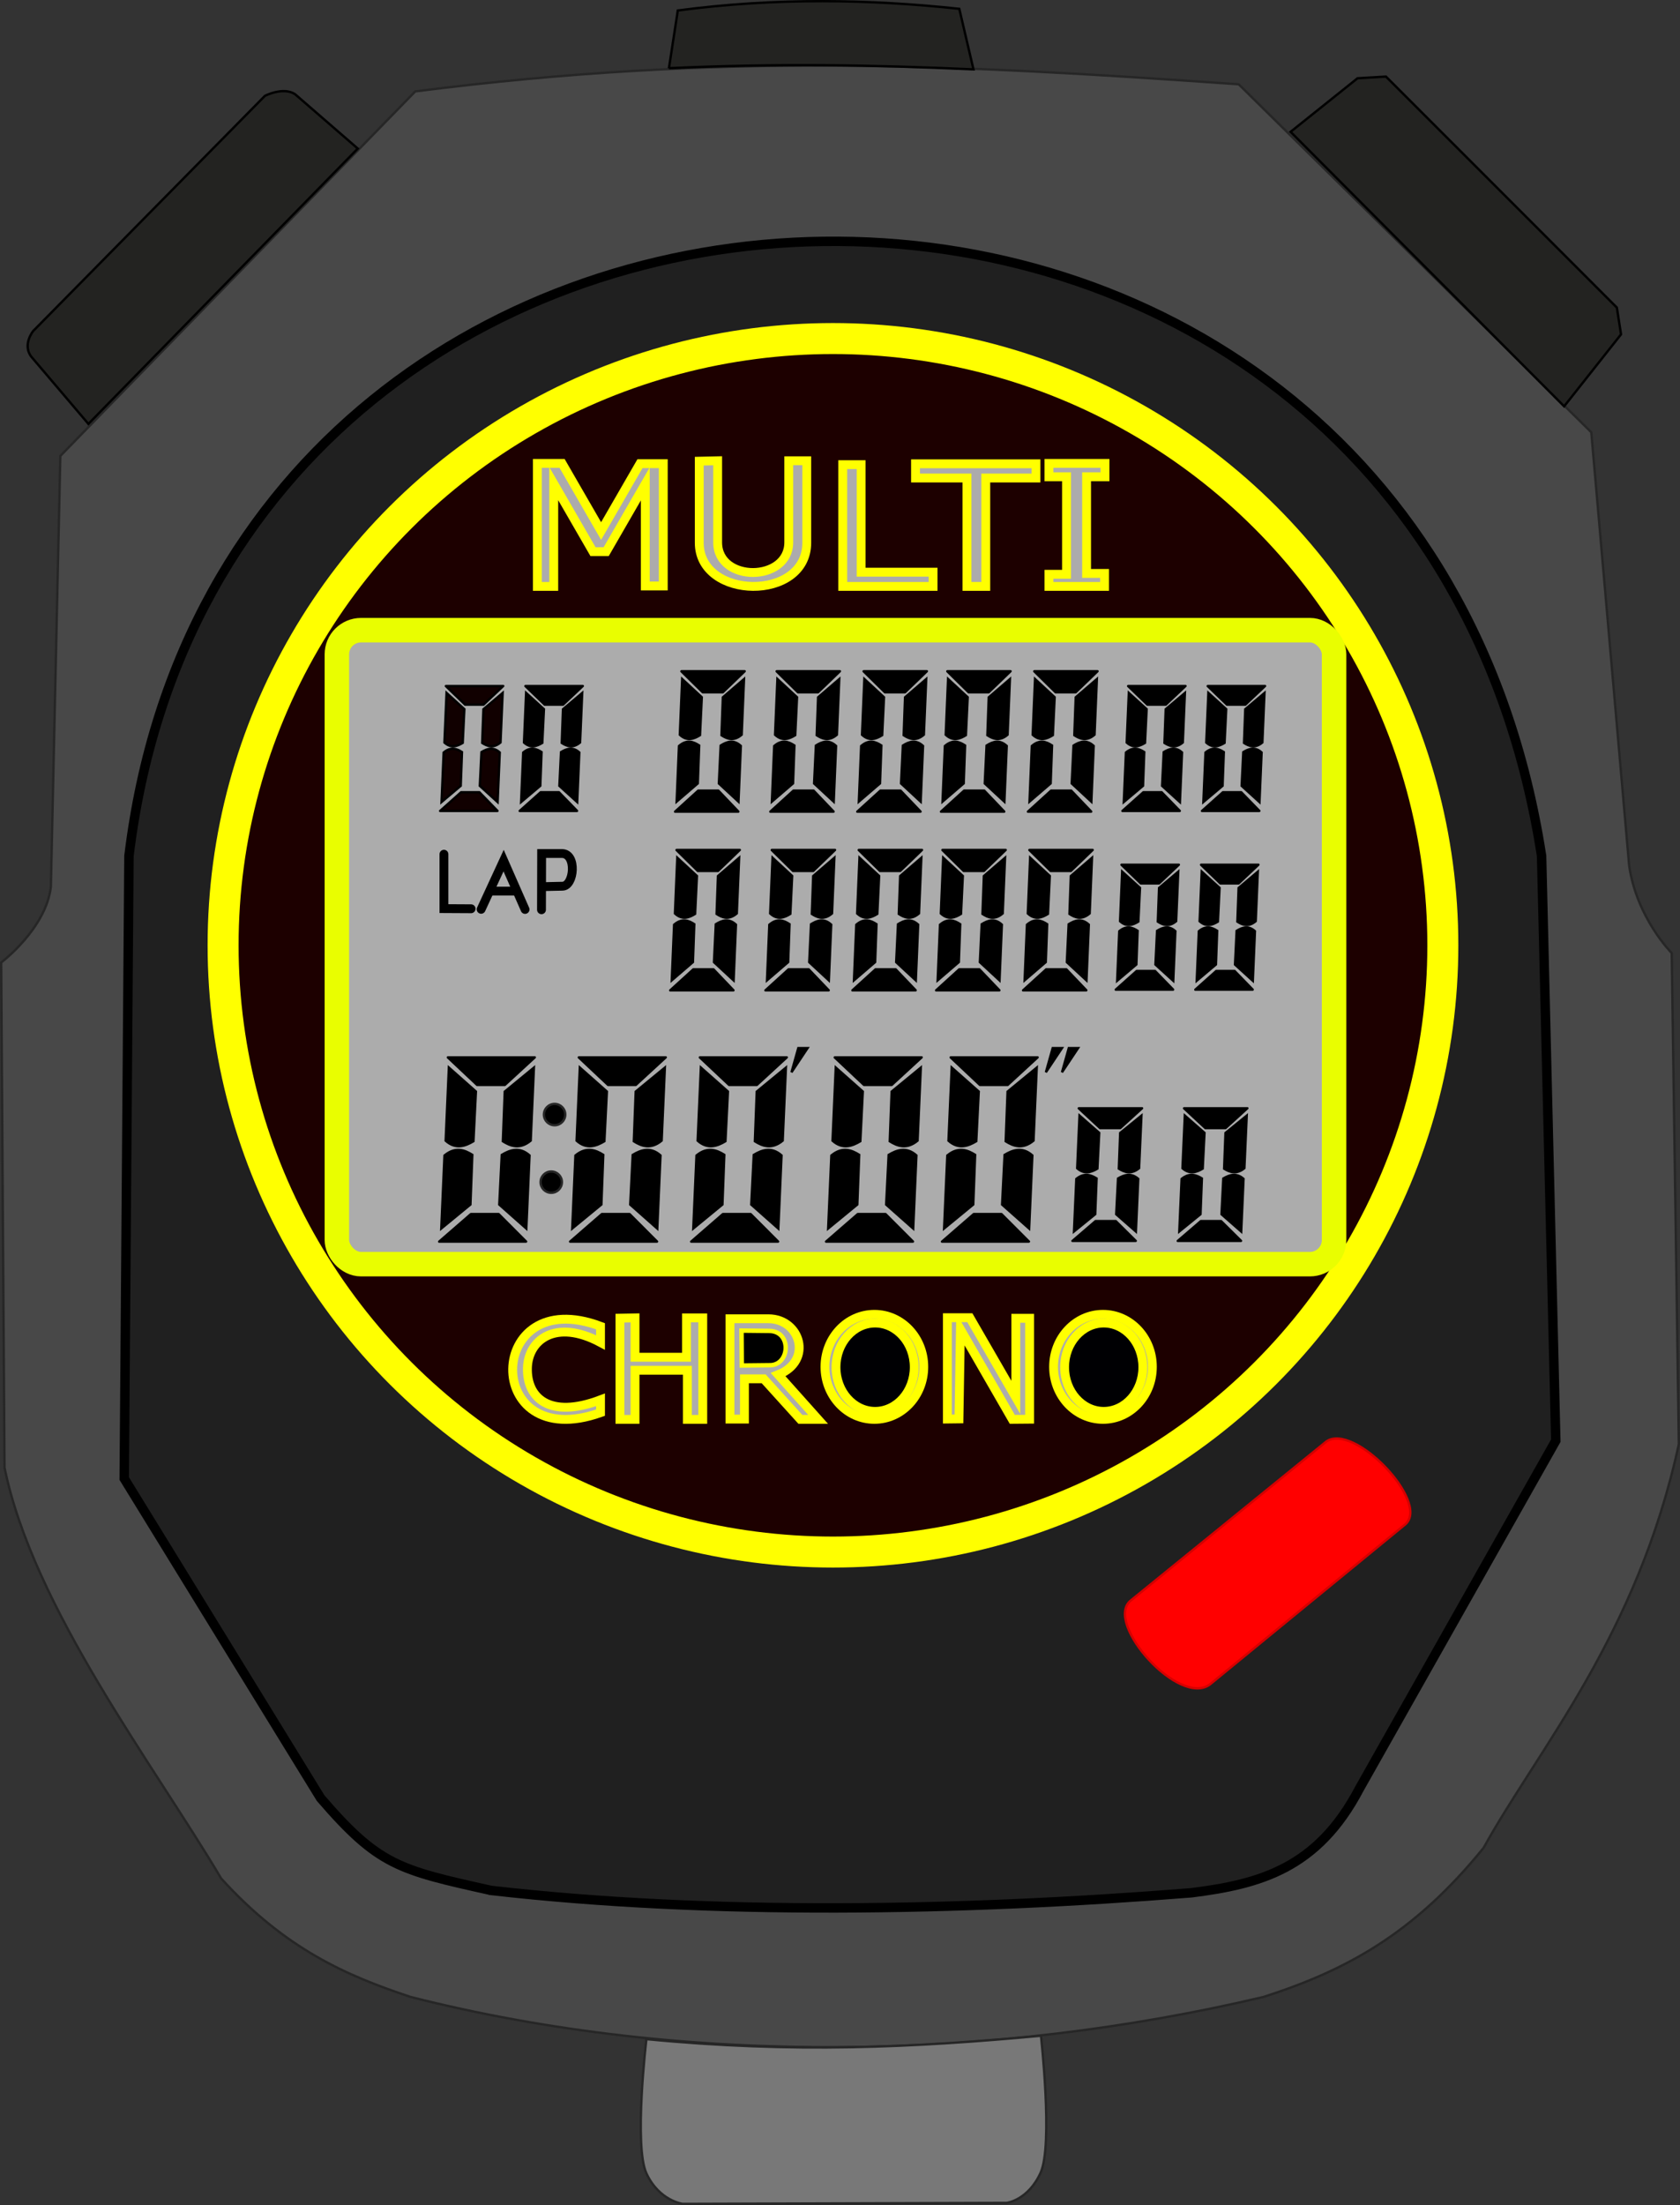 <?xml version="1.0" encoding="UTF-8" standalone="no"?>
<!-- Created with Inkscape (http://www.inkscape.org/) -->

<svg
   width="189.759mm"
   height="248.969mm"
   viewBox="0 0 189.759 248.969"
   version="1.1"
   id="svg937"
   inkscape:version="1.1.1 (3bf5ae0d25, 2021-09-20)"
   sodipodi:docname="multichrono-1.svg"
   xmlns:inkscape="http://www.inkscape.org/namespaces/inkscape"
   xmlns:sodipodi="http://sodipodi.sourceforge.net/DTD/sodipodi-0.dtd"
   xmlns="http://www.w3.org/2000/svg"
   xmlns:svg="http://www.w3.org/2000/svg"
   xmlns:rdf="http://www.w3.org/1999/02/22-rdf-syntax-ns#"
   xmlns:cc="http://creativecommons.org/ns#"
   xmlns:dc="http://purl.org/dc/elements/1.1/">
  <rect x="0" y="0" width="189.759" height="248.969" fill="#333333" stroke="none"/>
  <defs
     id="defs931" />
  <sodipodi:namedview
     id="base"
     pagecolor="#ffffff"
     bordercolor="#666666"
     borderopacity="1.0"
     inkscape:pageopacity="0.0"
     inkscape:pageshadow="2"
     inkscape:zoom="0.80240837"
     inkscape:cx="31.779329"
     inkscape:cy="459.24247"
     inkscape:document-units="mm"
     inkscape:current-layer="layer1"
     showgrid="false"
     objecttolerance="1"
     guidetolerance="1"
     gridtolerance="1"
     inkscape:window-width="1920"
     inkscape:window-height="1017"
     inkscape:window-x="1912"
     inkscape:window-y="-8"
     inkscape:window-maximized="1"
     inkscape:pagecheckerboard="0"
     lock-margins="true"
     fit-margin-top="0"
     fit-margin-left="0"
     fit-margin-right="0"
     fit-margin-bottom="0"
     viewbox-width="200"
     viewbox-height="250"
     viewbox-x="3.4" />
  <g
     inkscape:label="Laag 1"
     inkscape:groupmode="layer"
     id="layer1"
     transform="translate(-14.3,-22.351)">
    <g
       id="g19152">
      <path
         style="fill:#484848;fill-opacity:1;stroke:#262626;stroke-width:0.265px;stroke-linecap:butt;stroke-linejoin:miter;stroke-opacity:1"
         d="m 61.205,32.67 c 34.611,-4.41 60.537,-3.074 93.01,-0.802 l 39.823,39.289 4.276,48.91 c 0.848,5.942 4.811,9.889 4.811,9.889 l 0.802,55.458 c -4.704,21.615 -15.834,34.348 -22.05,45.569 -7.907,9.77 -15.626,13.871 -24.856,16.838 -30.5,7.219 -65.233,7.905 -96.351,0 C 53.543,245.447 46.605,242.504 39.289,234.459 31.696,221.64 18.056,203.907 14.811,188.065 l -0.378,-57.039 c 0,0 5.065,-3.812 5.613,-8.553 l 1.069,-48.643 z"
         id="path1508"
         inkscape:connector-curvature="0"
         sodipodi:nodetypes="ccccccccccccccc" />
      <path
         style="fill:#232321;fill-opacity:1;stroke:#000000;stroke-width:0.265px;stroke-linecap:butt;stroke-linejoin:miter;stroke-opacity:1"
         d="m 24.285,70.214 -6.426,-7.56 c -1.084,-1.362 0.189,-2.929 0.189,-2.929 L 44.223,33.173 c 0,0 2.067,-1.061 3.402,-0.189 l 7.087,6.142 z"
         id="path1510"
         inkscape:connector-curvature="0"
         sodipodi:nodetypes="ccccccc" />
      <path
         style="fill:#232321;fill-opacity:1;stroke:#000000;stroke-width:0.265px;stroke-linecap:butt;stroke-linejoin:miter;stroke-opacity:1"
         d="m 160.073,37.236 7.56,-6.048 3.213,-0.189 26.08,26.08 0.472,3.024 -6.426,8.126 z"
         id="path1512"
         inkscape:connector-curvature="0" />
      <path
         style="fill:#202020;fill-opacity:1;stroke:#000000;stroke-width:1.065;stroke-linecap:butt;stroke-linejoin:miter;stroke-miterlimit:4;stroke-dasharray:none;stroke-opacity:1"
         d="M 69.757,235.795 C 59.307,233.474 57.062,232.97 50.514,225.372 l -22.183,-36.081 0.535,-70.292 c 11.009,-90.558 144.915,-94.492 159.56,0 l 1.604,66.016 -22.183,39.289 c -4.722,8.998 -11.187,10.777 -18.976,11.76 -26.182,2.084 -54.348,2.562 -79.112,-0.267 z"
         id="path1514"
         inkscape:connector-curvature="0"
         sodipodi:nodetypes="ccccccccc" />
      <ellipse
         style="fill:#1d0000;fill-opacity:1;stroke:#ffff00;stroke-width:3.5;stroke-linecap:square;stroke-linejoin:miter;stroke-miterlimit:4;stroke-dasharray:none;stroke-opacity:1;paint-order:markers stroke fill"
         id="path1522"
         cx="108.385"
         cy="129.084"
         rx="68.886"
         ry="68.508" />
      <rect
         style="fill:#acacac;fill-opacity:1;stroke:#e9fe00;stroke-width:2.765;stroke-linecap:square;stroke-linejoin:miter;stroke-miterlimit:4;stroke-dasharray:none;stroke-opacity:1;paint-order:markers stroke fill"
         id="rect1516"
         width="112.637"
         height="71.583"
         x="52.35"
         y="93.503"
         ry="2.731" />
      <path
         style="fill:#232321;fill-opacity:1;stroke:#000000;stroke-width:0.265px;stroke-linecap:butt;stroke-linejoin:miter;stroke-opacity:1"
         d="m 89.857,30.05 1.002,-6.515 c 11.165,-1.48 21.763,-1.26 31.794,-0.189 l 1.602,6.838 C 112.856,29.671 102.125,29.493 89.857,30.05 Z"
         id="path1524"
         inkscape:connector-curvature="0"
         sodipodi:nodetypes="ccccc" />
      <path
         style="fill:#ff0000;fill-opacity:1;stroke:#d50000;stroke-width:0.265px;stroke-linecap:butt;stroke-linejoin:miter;stroke-opacity:1"
         d="m 164.1,185.12 c 3.077,-2.222 11.696,6.754 8.973,9.309 l -22.069,18.075 c -3.447,2.707 -12.006,-6.877 -9.013,-9.417 z"
         id="path1542"
         inkscape:connector-curvature="0"
         sodipodi:nodetypes="ccccc" />
      <g
         id="g1633"
         transform="matrix(1,0,-0.044,1,6.637,0.125)"
         style="fill:#000000;fill-opacity:1">
        <path
           sodipodi:nodetypes="ccccc"
           inkscape:connector-curvature="0"
           id="path1546"
           d="m 64.479,141.616 3.441,3.107 h 3.14 l 3.241,-3.107 z"
           style="fill:#000000;fill-opacity:1;stroke:#000000;stroke-width:0.265;stroke-linecap:butt;stroke-linejoin:round;stroke-miterlimit:4;stroke-dasharray:none;stroke-opacity:1" />
        <path
           sodipodi:nodetypes="ccccc"
           inkscape:connector-curvature="0"
           id="path1552"
           d="m 67.82,145.473 -3.174,-2.706 10e-7,8.252 c 1.196,1.022 2.253,0.607 3.14,0.067 z"
           style="fill:#000000;fill-opacity:1;stroke:#000000;stroke-width:0.265px;stroke-linecap:butt;stroke-linejoin:miter;stroke-opacity:1" />
        <path
           sodipodi:nodetypes="ccccc"
           inkscape:connector-curvature="0"
           id="path1552-0"
           d="m 71.077,145.473 3.174,-2.706 -10e-7,8.252 c -1.196,1.022 -2.253,0.607 -3.14,0.067 z"
           style="fill:#000000;fill-opacity:1;stroke:#000000;stroke-width:0.265px;stroke-linecap:butt;stroke-linejoin:miter;stroke-opacity:1" />
        <path
           sodipodi:nodetypes="ccccc"
           inkscape:connector-curvature="0"
           id="path1552-6"
           d="m 67.761,158.232 -3.174,2.706 10e-7,-8.252 c 1.196,-1.022 2.253,-0.607 3.14,-0.067 z"
           style="fill:#000000;fill-opacity:1;stroke:#000000;stroke-width:0.265px;stroke-linecap:butt;stroke-linejoin:miter;stroke-opacity:1" />
        <path
           sodipodi:nodetypes="ccccc"
           inkscape:connector-curvature="0"
           id="path1552-0-9"
           d="m 71.019,158.232 3.174,2.706 -10e-7,-8.252 c -1.196,-1.022 -2.253,-0.607 -3.14,-0.067 z"
           style="fill:#000000;fill-opacity:1;stroke:#000000;stroke-width:0.265px;stroke-linecap:butt;stroke-linejoin:miter;stroke-opacity:1" />
        <path
           sodipodi:nodetypes="ccccc"
           inkscape:connector-curvature="0"
           id="path1546-5"
           d="m 64.412,162.413 3.441,-3.107 h 3.14 l 3.241,3.107 z"
           style="fill:#000000;fill-opacity:1;stroke:#000000;stroke-width:0.265;stroke-linecap:butt;stroke-linejoin:round;stroke-miterlimit:4;stroke-dasharray:none;stroke-opacity:1" />
      </g>
      <g
         transform="matrix(1,0,-0.044,1,21.428,0.125)"
         id="g1633-7"
         style="fill:#000000;fill-opacity:1">
        <path
           sodipodi:nodetypes="ccccc"
           inkscape:connector-curvature="0"
           id="path1546-8"
           d="m 64.479,141.616 3.441,3.107 h 3.14 l 3.241,-3.107 z"
           style="fill:#000000;fill-opacity:1;stroke:#000000;stroke-width:0.265;stroke-linecap:butt;stroke-linejoin:round;stroke-miterlimit:4;stroke-dasharray:none;stroke-opacity:1" />
        <path
           sodipodi:nodetypes="ccccc"
           inkscape:connector-curvature="0"
           id="path1552-60"
           d="m 67.82,145.473 -3.174,-2.706 10e-7,8.252 c 1.196,1.022 2.253,0.607 3.14,0.067 z"
           style="fill:#000000;fill-opacity:1;stroke:#000000;stroke-width:0.265px;stroke-linecap:butt;stroke-linejoin:miter;stroke-opacity:1" />
        <path
           sodipodi:nodetypes="ccccc"
           inkscape:connector-curvature="0"
           id="path1552-0-98"
           d="m 71.077,145.473 3.174,-2.706 -10e-7,8.252 c -1.196,1.022 -2.253,0.607 -3.14,0.067 z"
           style="fill:#000000;fill-opacity:1;stroke:#000000;stroke-width:0.265px;stroke-linecap:butt;stroke-linejoin:miter;stroke-opacity:1" />
        <path
           sodipodi:nodetypes="ccccc"
           inkscape:connector-curvature="0"
           id="path1552-6-4"
           d="m 67.761,158.232 -3.174,2.706 10e-7,-8.252 c 1.196,-1.022 2.253,-0.607 3.14,-0.067 z"
           style="fill:#000000;fill-opacity:1;stroke:#000000;stroke-width:0.265px;stroke-linecap:butt;stroke-linejoin:miter;stroke-opacity:1" />
        <path
           sodipodi:nodetypes="ccccc"
           inkscape:connector-curvature="0"
           id="path1552-0-9-7"
           d="m 71.019,158.232 3.174,2.706 -10e-7,-8.252 c -1.196,-1.022 -2.253,-0.607 -3.14,-0.067 z"
           style="fill:#000000;fill-opacity:1;stroke:#000000;stroke-width:0.265px;stroke-linecap:butt;stroke-linejoin:miter;stroke-opacity:1" />
        <path
           sodipodi:nodetypes="ccccc"
           inkscape:connector-curvature="0"
           id="path1546-5-6"
           d="m 64.412,162.413 3.441,-3.107 h 3.14 l 3.241,3.107 z"
           style="fill:#000000;fill-opacity:1;stroke:#000000;stroke-width:0.265;stroke-linecap:butt;stroke-linejoin:round;stroke-miterlimit:4;stroke-dasharray:none;stroke-opacity:1" />
      </g>
      <g
         transform="matrix(1,0,-0.044,1,35.101,0.125)"
         id="g1633-7-1"
         style="fill:#000000;fill-opacity:1">
        <path
           sodipodi:nodetypes="ccccc"
           inkscape:connector-curvature="0"
           id="path1546-8-8"
           d="m 64.479,141.616 3.441,3.107 h 3.14 l 3.241,-3.107 z"
           style="fill:#000000;fill-opacity:1;stroke:#000000;stroke-width:0.265;stroke-linecap:butt;stroke-linejoin:round;stroke-miterlimit:4;stroke-dasharray:none;stroke-opacity:1" />
        <path
           sodipodi:nodetypes="ccccc"
           inkscape:connector-curvature="0"
           id="path1552-60-7"
           d="m 67.82,145.473 -3.174,-2.706 10e-7,8.252 c 1.196,1.022 2.253,0.607 3.14,0.067 z"
           style="fill:#000000;fill-opacity:1;stroke:#000000;stroke-width:0.265px;stroke-linecap:butt;stroke-linejoin:miter;stroke-opacity:1" />
        <path
           sodipodi:nodetypes="ccccc"
           inkscape:connector-curvature="0"
           id="path1552-0-98-4"
           d="m 71.077,145.473 3.174,-2.706 -10e-7,8.252 c -1.196,1.022 -2.253,0.607 -3.14,0.067 z"
           style="fill:#000000;fill-opacity:1;stroke:#000000;stroke-width:0.265px;stroke-linecap:butt;stroke-linejoin:miter;stroke-opacity:1" />
        <path
           sodipodi:nodetypes="ccccc"
           inkscape:connector-curvature="0"
           id="path1552-6-4-8"
           d="m 67.761,158.232 -3.174,2.706 10e-7,-8.252 c 1.196,-1.022 2.253,-0.607 3.14,-0.067 z"
           style="fill:#000000;fill-opacity:1;stroke:#000000;stroke-width:0.265px;stroke-linecap:butt;stroke-linejoin:miter;stroke-opacity:1" />
        <path
           sodipodi:nodetypes="ccccc"
           inkscape:connector-curvature="0"
           id="path1552-0-9-7-4"
           d="m 71.019,158.232 3.174,2.706 -10e-7,-8.252 c -1.196,-1.022 -2.253,-0.607 -3.14,-0.067 z"
           style="fill:#000000;fill-opacity:1;stroke:#000000;stroke-width:0.265px;stroke-linecap:butt;stroke-linejoin:miter;stroke-opacity:1" />
        <path
           sodipodi:nodetypes="ccccc"
           inkscape:connector-curvature="0"
           id="path1546-5-6-8"
           d="m 64.412,162.413 3.441,-3.107 h 3.14 l 3.241,3.107 z"
           style="fill:#000000;fill-opacity:1;stroke:#000000;stroke-width:0.265;stroke-linecap:butt;stroke-linejoin:round;stroke-miterlimit:4;stroke-dasharray:none;stroke-opacity:1" />
      </g>
      <g
         transform="matrix(1,0,-0.044,1,50.336,0.125)"
         id="g1633-7-7"
         style="fill:#000000;fill-opacity:1">
        <path
           sodipodi:nodetypes="ccccc"
           inkscape:connector-curvature="0"
           id="path1546-8-9"
           d="m 64.479,141.616 3.441,3.107 h 3.14 l 3.241,-3.107 z"
           style="fill:#000000;fill-opacity:1;stroke:#000000;stroke-width:0.265;stroke-linecap:butt;stroke-linejoin:round;stroke-miterlimit:4;stroke-dasharray:none;stroke-opacity:1" />
        <path
           sodipodi:nodetypes="ccccc"
           inkscape:connector-curvature="0"
           id="path1552-60-2"
           d="m 67.82,145.473 -3.174,-2.706 10e-7,8.252 c 1.196,1.022 2.253,0.607 3.14,0.067 z"
           style="fill:#000000;fill-opacity:1;stroke:#000000;stroke-width:0.265px;stroke-linecap:butt;stroke-linejoin:miter;stroke-opacity:1" />
        <path
           sodipodi:nodetypes="ccccc"
           inkscape:connector-curvature="0"
           id="path1552-0-98-9"
           d="m 71.077,145.473 3.174,-2.706 -10e-7,8.252 c -1.196,1.022 -2.253,0.607 -3.14,0.067 z"
           style="fill:#000000;fill-opacity:1;stroke:#000000;stroke-width:0.265px;stroke-linecap:butt;stroke-linejoin:miter;stroke-opacity:1" />
        <path
           sodipodi:nodetypes="ccccc"
           inkscape:connector-curvature="0"
           id="path1552-6-4-3"
           d="m 67.761,158.232 -3.174,2.706 10e-7,-8.252 c 1.196,-1.022 2.253,-0.607 3.14,-0.067 z"
           style="fill:#000000;fill-opacity:1;stroke:#000000;stroke-width:0.265px;stroke-linecap:butt;stroke-linejoin:miter;stroke-opacity:1" />
        <path
           sodipodi:nodetypes="ccccc"
           inkscape:connector-curvature="0"
           id="path1552-0-9-7-0"
           d="m 71.019,158.232 3.174,2.706 -10e-7,-8.252 c -1.196,-1.022 -2.253,-0.607 -3.14,-0.067 z"
           style="fill:#000000;fill-opacity:1;stroke:#000000;stroke-width:0.265px;stroke-linecap:butt;stroke-linejoin:miter;stroke-opacity:1" />
        <path
           sodipodi:nodetypes="ccccc"
           inkscape:connector-curvature="0"
           id="path1546-5-6-0"
           d="m 64.412,162.413 3.441,-3.107 h 3.14 l 3.241,3.107 z"
           style="fill:#000000;fill-opacity:1;stroke:#000000;stroke-width:0.265;stroke-linecap:butt;stroke-linejoin:round;stroke-miterlimit:4;stroke-dasharray:none;stroke-opacity:1" />
      </g>
      <g
         transform="matrix(1,0,-0.044,1,63.432,0.125)"
         id="g1633-7-18"
         style="fill:#000000;fill-opacity:1">
        <path
           sodipodi:nodetypes="ccccc"
           inkscape:connector-curvature="0"
           id="path1546-8-1"
           d="m 64.479,141.616 3.441,3.107 h 3.14 l 3.241,-3.107 z"
           style="fill:#000000;fill-opacity:1;stroke:#000000;stroke-width:0.265;stroke-linecap:butt;stroke-linejoin:round;stroke-miterlimit:4;stroke-dasharray:none;stroke-opacity:1" />
        <path
           sodipodi:nodetypes="ccccc"
           inkscape:connector-curvature="0"
           id="path1552-60-8"
           d="m 67.82,145.473 -3.174,-2.706 10e-7,8.252 c 1.196,1.022 2.253,0.607 3.14,0.067 z"
           style="fill:#000000;fill-opacity:1;stroke:#000000;stroke-width:0.265px;stroke-linecap:butt;stroke-linejoin:miter;stroke-opacity:1" />
        <path
           sodipodi:nodetypes="ccccc"
           inkscape:connector-curvature="0"
           id="path1552-0-98-2"
           d="m 71.077,145.473 3.174,-2.706 -10e-7,8.252 c -1.196,1.022 -2.253,0.607 -3.14,0.067 z"
           style="fill:#000000;fill-opacity:1;stroke:#000000;stroke-width:0.265px;stroke-linecap:butt;stroke-linejoin:miter;stroke-opacity:1" />
        <path
           sodipodi:nodetypes="ccccc"
           inkscape:connector-curvature="0"
           id="path1552-6-4-0"
           d="m 67.761,158.232 -3.174,2.706 10e-7,-8.252 c 1.196,-1.022 2.253,-0.607 3.14,-0.067 z"
           style="fill:#000000;fill-opacity:1;stroke:#000000;stroke-width:0.265px;stroke-linecap:butt;stroke-linejoin:miter;stroke-opacity:1" />
        <path
           sodipodi:nodetypes="ccccc"
           inkscape:connector-curvature="0"
           id="path1552-0-9-7-7"
           d="m 71.019,158.232 3.174,2.706 -10e-7,-8.252 c -1.196,-1.022 -2.253,-0.607 -3.14,-0.067 z"
           style="fill:#000000;fill-opacity:1;stroke:#000000;stroke-width:0.265px;stroke-linecap:butt;stroke-linejoin:miter;stroke-opacity:1" />
        <path
           sodipodi:nodetypes="ccccc"
           inkscape:connector-curvature="0"
           id="path1546-5-6-4"
           d="m 64.412,162.413 3.441,-3.107 h 3.14 l 3.241,3.107 z"
           style="fill:#000000;fill-opacity:1;stroke:#000000;stroke-width:0.265;stroke-linecap:butt;stroke-linejoin:round;stroke-miterlimit:4;stroke-dasharray:none;stroke-opacity:1" />
      </g>
      <g
         transform="matrix(0.728,0,-0.032,0.72,93.74,45.523)"
         id="g1633-7-70"
         style="fill:#000000;fill-opacity:1;stroke-width:1.381">
        <path
           sodipodi:nodetypes="ccccc"
           inkscape:connector-curvature="0"
           id="path1546-8-0"
           d="m 64.479,141.616 3.441,3.107 h 3.14 l 3.241,-3.107 z"
           style="fill:#000000;fill-opacity:1;stroke:#000000;stroke-width:0.366;stroke-linecap:butt;stroke-linejoin:round;stroke-miterlimit:4;stroke-dasharray:none;stroke-opacity:1" />
        <path
           sodipodi:nodetypes="ccccc"
           inkscape:connector-curvature="0"
           id="path1552-60-88"
           d="m 67.82,145.473 -3.174,-2.706 10e-7,8.252 c 1.196,1.022 2.253,0.607 3.14,0.067 z"
           style="fill:#000000;fill-opacity:1;stroke:#000000;stroke-width:0.365px;stroke-linecap:butt;stroke-linejoin:miter;stroke-opacity:1" />
        <path
           sodipodi:nodetypes="ccccc"
           inkscape:connector-curvature="0"
           id="path1552-0-98-5"
           d="m 71.077,145.473 3.174,-2.706 -10e-7,8.252 c -1.196,1.022 -2.253,0.607 -3.14,0.067 z"
           style="fill:#000000;fill-opacity:1;stroke:#000000;stroke-width:0.365px;stroke-linecap:butt;stroke-linejoin:miter;stroke-opacity:1" />
        <path
           sodipodi:nodetypes="ccccc"
           inkscape:connector-curvature="0"
           id="path1552-6-4-6"
           d="m 67.761,158.232 -3.174,2.706 10e-7,-8.252 c 1.196,-1.022 2.253,-0.607 3.14,-0.067 z"
           style="fill:#000000;fill-opacity:1;stroke:#000000;stroke-width:0.365px;stroke-linecap:butt;stroke-linejoin:miter;stroke-opacity:1" />
        <path
           sodipodi:nodetypes="ccccc"
           inkscape:connector-curvature="0"
           id="path1552-0-9-7-3"
           d="m 71.019,158.232 3.174,2.706 -10e-7,-8.252 c -1.196,-1.022 -2.253,-0.607 -3.14,-0.067 z"
           style="fill:#000000;fill-opacity:1;stroke:#000000;stroke-width:0.365px;stroke-linecap:butt;stroke-linejoin:miter;stroke-opacity:1" />
        <path
           sodipodi:nodetypes="ccccc"
           inkscape:connector-curvature="0"
           id="path1546-5-6-06"
           d="m 64.412,162.413 3.441,-3.107 h 3.14 l 3.241,3.107 z"
           style="fill:#000000;fill-opacity:1;stroke:#000000;stroke-width:0.366;stroke-linecap:butt;stroke-linejoin:round;stroke-miterlimit:4;stroke-dasharray:none;stroke-opacity:1" />
      </g>
      <g
         transform="matrix(0.728,0,-0.032,0.72,105.633,45.523)"
         id="g1633-7-70-1"
         style="fill:#000000;fill-opacity:1;stroke-width:1.381">
        <path
           sodipodi:nodetypes="ccccc"
           inkscape:connector-curvature="0"
           id="path1546-8-0-5"
           d="m 64.479,141.616 3.441,3.107 h 3.14 l 3.241,-3.107 z"
           style="fill:#000000;fill-opacity:1;stroke:#000000;stroke-width:0.366;stroke-linecap:butt;stroke-linejoin:round;stroke-miterlimit:4;stroke-dasharray:none;stroke-opacity:1" />
        <path
           sodipodi:nodetypes="ccccc"
           inkscape:connector-curvature="0"
           id="path1552-60-88-5"
           d="m 67.82,145.473 -3.174,-2.706 10e-7,8.252 c 1.196,1.022 2.253,0.607 3.14,0.067 z"
           style="fill:#000000;fill-opacity:1;stroke:#000000;stroke-width:0.365px;stroke-linecap:butt;stroke-linejoin:miter;stroke-opacity:1" />
        <path
           sodipodi:nodetypes="ccccc"
           inkscape:connector-curvature="0"
           id="path1552-0-98-5-4"
           d="m 71.077,145.473 3.174,-2.706 -10e-7,8.252 c -1.196,1.022 -2.253,0.607 -3.14,0.067 z"
           style="fill:#000000;fill-opacity:1;stroke:#000000;stroke-width:0.365px;stroke-linecap:butt;stroke-linejoin:miter;stroke-opacity:1" />
        <path
           sodipodi:nodetypes="ccccc"
           inkscape:connector-curvature="0"
           id="path1552-6-4-6-8"
           d="m 67.761,158.232 -3.174,2.706 10e-7,-8.252 c 1.196,-1.022 2.253,-0.607 3.14,-0.067 z"
           style="fill:#000000;fill-opacity:1;stroke:#000000;stroke-width:0.365px;stroke-linecap:butt;stroke-linejoin:miter;stroke-opacity:1" />
        <path
           sodipodi:nodetypes="ccccc"
           inkscape:connector-curvature="0"
           id="path1552-0-9-7-3-7"
           d="m 71.019,158.232 3.174,2.706 -10e-7,-8.252 c -1.196,-1.022 -2.253,-0.607 -3.14,-0.067 z"
           style="fill:#000000;fill-opacity:1;stroke:#000000;stroke-width:0.365px;stroke-linecap:butt;stroke-linejoin:miter;stroke-opacity:1" />
        <path
           sodipodi:nodetypes="ccccc"
           inkscape:connector-curvature="0"
           id="path1546-5-6-06-1"
           d="m 64.412,162.413 3.441,-3.107 h 3.14 l 3.241,3.107 z"
           style="fill:#000000;fill-opacity:1;stroke:#000000;stroke-width:0.366;stroke-linecap:butt;stroke-linejoin:round;stroke-miterlimit:4;stroke-dasharray:none;stroke-opacity:1" />
      </g>
      <g
         transform="matrix(0.728,0,-0.032,0.762,59.061,10.41)"
         id="g1633-7-70-9"
         style="fill:#000000;fill-opacity:1;stroke-width:1.343">
        <path
           sodipodi:nodetypes="ccccc"
           inkscape:connector-curvature="0"
           id="path1546-8-0-51"
           d="m 64.479,141.616 3.441,3.107 h 3.14 l 3.241,-3.107 z"
           style="fill:#000000;fill-opacity:1;stroke:#000000;stroke-width:0.356;stroke-linecap:butt;stroke-linejoin:round;stroke-miterlimit:4;stroke-dasharray:none;stroke-opacity:1" />
        <path
           sodipodi:nodetypes="ccccc"
           inkscape:connector-curvature="0"
           id="path1552-60-88-8"
           d="m 67.82,145.473 -3.174,-2.706 10e-7,8.252 c 1.196,1.022 2.253,0.607 3.14,0.067 z"
           style="fill:#000000;fill-opacity:1;stroke:#000000;stroke-width:0.355px;stroke-linecap:butt;stroke-linejoin:miter;stroke-opacity:1" />
        <path
           sodipodi:nodetypes="ccccc"
           inkscape:connector-curvature="0"
           id="path1552-0-98-5-2"
           d="m 71.077,145.473 3.174,-2.706 -10e-7,8.252 c -1.196,1.022 -2.253,0.607 -3.14,0.067 z"
           style="fill:#000000;fill-opacity:1;stroke:#000000;stroke-width:0.355px;stroke-linecap:butt;stroke-linejoin:miter;stroke-opacity:1" />
        <path
           sodipodi:nodetypes="ccccc"
           inkscape:connector-curvature="0"
           id="path1552-6-4-6-7"
           d="m 67.761,158.232 -3.174,2.706 10e-7,-8.252 c 1.196,-1.022 2.253,-0.607 3.14,-0.067 z"
           style="fill:#000000;fill-opacity:1;stroke:#000000;stroke-width:0.355px;stroke-linecap:butt;stroke-linejoin:miter;stroke-opacity:1" />
        <path
           sodipodi:nodetypes="ccccc"
           inkscape:connector-curvature="0"
           id="path1552-0-9-7-3-9"
           d="m 71.019,158.232 3.174,2.706 -10e-7,-8.252 c -1.196,-1.022 -2.253,-0.607 -3.14,-0.067 z"
           style="fill:#000000;fill-opacity:1;stroke:#000000;stroke-width:0.355px;stroke-linecap:butt;stroke-linejoin:miter;stroke-opacity:1" />
        <path
           sodipodi:nodetypes="ccccc"
           inkscape:connector-curvature="0"
           id="path1546-5-6-06-7"
           d="m 64.412,162.413 3.441,-3.107 h 3.14 l 3.241,3.107 z"
           style="fill:#000000;fill-opacity:1;stroke:#000000;stroke-width:0.356;stroke-linecap:butt;stroke-linejoin:round;stroke-miterlimit:4;stroke-dasharray:none;stroke-opacity:1" />
      </g>
      <g
         transform="matrix(0.728,0,-0.032,0.762,68.884,10.41)"
         id="g1633-7-70-1-2"
         style="fill:#000000;fill-opacity:1;stroke-width:1.343">
        <path
           sodipodi:nodetypes="ccccc"
           inkscape:connector-curvature="0"
           id="path1546-8-0-5-8"
           d="m 64.479,141.616 3.441,3.107 h 3.14 l 3.241,-3.107 z"
           style="fill:#000000;fill-opacity:1;stroke:#000000;stroke-width:0.356;stroke-linecap:butt;stroke-linejoin:round;stroke-miterlimit:4;stroke-dasharray:none;stroke-opacity:1" />
        <path
           sodipodi:nodetypes="ccccc"
           inkscape:connector-curvature="0"
           id="path1552-60-88-5-5"
           d="m 67.82,145.473 -3.174,-2.706 10e-7,8.252 c 1.196,1.022 2.253,0.607 3.14,0.067 z"
           style="fill:#000000;fill-opacity:1;stroke:#000000;stroke-width:0.355px;stroke-linecap:butt;stroke-linejoin:miter;stroke-opacity:1" />
        <path
           sodipodi:nodetypes="ccccc"
           inkscape:connector-curvature="0"
           id="path1552-0-98-5-4-5"
           d="m 71.077,145.473 3.174,-2.706 -10e-7,8.252 c -1.196,1.022 -2.253,0.607 -3.14,0.067 z"
           style="fill:#000000;fill-opacity:1;stroke:#000000;stroke-width:0.355px;stroke-linecap:butt;stroke-linejoin:miter;stroke-opacity:1" />
        <path
           sodipodi:nodetypes="ccccc"
           inkscape:connector-curvature="0"
           id="path1552-6-4-6-8-3"
           d="m 67.761,158.232 -3.174,2.706 10e-7,-8.252 c 1.196,-1.022 2.253,-0.607 3.14,-0.067 z"
           style="fill:#000000;fill-opacity:1;stroke:#000000;stroke-width:0.355px;stroke-linecap:butt;stroke-linejoin:miter;stroke-opacity:1" />
        <path
           sodipodi:nodetypes="ccccc"
           inkscape:connector-curvature="0"
           id="path1552-0-9-7-3-7-3"
           d="m 71.019,158.232 3.174,2.706 -10e-7,-8.252 c -1.196,-1.022 -2.253,-0.607 -3.14,-0.067 z"
           style="fill:#000000;fill-opacity:1;stroke:#000000;stroke-width:0.355px;stroke-linecap:butt;stroke-linejoin:miter;stroke-opacity:1" />
        <path
           sodipodi:nodetypes="ccccc"
           inkscape:connector-curvature="0"
           id="path1546-5-6-06-1-8"
           d="m 64.412,162.413 3.441,-3.107 h 3.14 l 3.241,3.107 z"
           style="fill:#000000;fill-opacity:1;stroke:#000000;stroke-width:0.356;stroke-linecap:butt;stroke-linejoin:round;stroke-miterlimit:4;stroke-dasharray:none;stroke-opacity:1" />
      </g>
      <g
         transform="matrix(0.728,0,-0.032,0.762,78.338,10.41)"
         id="g1633-7-70-9-8"
         style="fill:#000000;fill-opacity:1;stroke-width:1.343">
        <path
           sodipodi:nodetypes="ccccc"
           inkscape:connector-curvature="0"
           id="path1546-8-0-51-5"
           d="m 64.479,141.616 3.441,3.107 h 3.14 l 3.241,-3.107 z"
           style="fill:#000000;fill-opacity:1;stroke:#000000;stroke-width:0.356;stroke-linecap:butt;stroke-linejoin:round;stroke-miterlimit:4;stroke-dasharray:none;stroke-opacity:1" />
        <path
           sodipodi:nodetypes="ccccc"
           inkscape:connector-curvature="0"
           id="path1552-60-88-8-4"
           d="m 67.82,145.473 -3.174,-2.706 10e-7,8.252 c 1.196,1.022 2.253,0.607 3.14,0.067 z"
           style="fill:#000000;fill-opacity:1;stroke:#000000;stroke-width:0.355px;stroke-linecap:butt;stroke-linejoin:miter;stroke-opacity:1" />
        <path
           sodipodi:nodetypes="ccccc"
           inkscape:connector-curvature="0"
           id="path1552-0-98-5-2-8"
           d="m 71.077,145.473 3.174,-2.706 -10e-7,8.252 c -1.196,1.022 -2.253,0.607 -3.14,0.067 z"
           style="fill:#000000;fill-opacity:1;stroke:#000000;stroke-width:0.355px;stroke-linecap:butt;stroke-linejoin:miter;stroke-opacity:1" />
        <path
           sodipodi:nodetypes="ccccc"
           inkscape:connector-curvature="0"
           id="path1552-6-4-6-7-4"
           d="m 67.761,158.232 -3.174,2.706 10e-7,-8.252 c 1.196,-1.022 2.253,-0.607 3.14,-0.067 z"
           style="fill:#000000;fill-opacity:1;stroke:#000000;stroke-width:0.355px;stroke-linecap:butt;stroke-linejoin:miter;stroke-opacity:1" />
        <path
           sodipodi:nodetypes="ccccc"
           inkscape:connector-curvature="0"
           id="path1552-0-9-7-3-9-3"
           d="m 71.019,158.232 3.174,2.706 -10e-7,-8.252 c -1.196,-1.022 -2.253,-0.607 -3.14,-0.067 z"
           style="fill:#000000;fill-opacity:1;stroke:#000000;stroke-width:0.355px;stroke-linecap:butt;stroke-linejoin:miter;stroke-opacity:1" />
        <path
           sodipodi:nodetypes="ccccc"
           inkscape:connector-curvature="0"
           id="path1546-5-6-06-7-9"
           d="m 64.412,162.413 3.441,-3.107 h 3.14 l 3.241,3.107 z"
           style="fill:#000000;fill-opacity:1;stroke:#000000;stroke-width:0.356;stroke-linecap:butt;stroke-linejoin:round;stroke-miterlimit:4;stroke-dasharray:none;stroke-opacity:1" />
      </g>
      <g
         transform="matrix(0.728,0,-0.032,0.762,88.16,10.41)"
         id="g1633-7-70-1-2-0"
         style="fill:#000000;fill-opacity:1;stroke-width:1.343">
        <path
           sodipodi:nodetypes="ccccc"
           inkscape:connector-curvature="0"
           id="path1546-8-0-5-8-6"
           d="m 64.479,141.616 3.441,3.107 h 3.14 l 3.241,-3.107 z"
           style="fill:#000000;fill-opacity:1;stroke:#000000;stroke-width:0.356;stroke-linecap:butt;stroke-linejoin:round;stroke-miterlimit:4;stroke-dasharray:none;stroke-opacity:1" />
        <path
           sodipodi:nodetypes="ccccc"
           inkscape:connector-curvature="0"
           id="path1552-60-88-5-5-0"
           d="m 67.82,145.473 -3.174,-2.706 10e-7,8.252 c 1.196,1.022 2.253,0.607 3.14,0.067 z"
           style="fill:#000000;fill-opacity:1;stroke:#000000;stroke-width:0.355px;stroke-linecap:butt;stroke-linejoin:miter;stroke-opacity:1" />
        <path
           sodipodi:nodetypes="ccccc"
           inkscape:connector-curvature="0"
           id="path1552-0-98-5-4-5-0"
           d="m 71.077,145.473 3.174,-2.706 -10e-7,8.252 c -1.196,1.022 -2.253,0.607 -3.14,0.067 z"
           style="fill:#000000;fill-opacity:1;stroke:#000000;stroke-width:0.355px;stroke-linecap:butt;stroke-linejoin:miter;stroke-opacity:1" />
        <path
           sodipodi:nodetypes="ccccc"
           inkscape:connector-curvature="0"
           id="path1552-6-4-6-8-3-9"
           d="m 67.761,158.232 -3.174,2.706 10e-7,-8.252 c 1.196,-1.022 2.253,-0.607 3.14,-0.067 z"
           style="fill:#000000;fill-opacity:1;stroke:#000000;stroke-width:0.355px;stroke-linecap:butt;stroke-linejoin:miter;stroke-opacity:1" />
        <path
           sodipodi:nodetypes="ccccc"
           inkscape:connector-curvature="0"
           id="path1552-0-9-7-3-7-3-5"
           d="m 71.019,158.232 3.174,2.706 -10e-7,-8.252 c -1.196,-1.022 -2.253,-0.607 -3.14,-0.067 z"
           style="fill:#000000;fill-opacity:1;stroke:#000000;stroke-width:0.355px;stroke-linecap:butt;stroke-linejoin:miter;stroke-opacity:1" />
        <path
           sodipodi:nodetypes="ccccc"
           inkscape:connector-curvature="0"
           id="path1546-5-6-06-1-8-1"
           d="m 64.412,162.413 3.441,-3.107 h 3.14 l 3.241,3.107 z"
           style="fill:#000000;fill-opacity:1;stroke:#000000;stroke-width:0.356;stroke-linecap:butt;stroke-linejoin:round;stroke-miterlimit:4;stroke-dasharray:none;stroke-opacity:1" />
      </g>
      <g
         transform="matrix(0.728,0,-0.032,0.762,48.304,10.41)"
         id="g1633-7-70-9-1"
         style="fill:#000000;fill-opacity:1;stroke-width:1.343">
        <path
           sodipodi:nodetypes="ccccc"
           inkscape:connector-curvature="0"
           id="path1546-8-0-51-8"
           d="m 64.479,141.616 3.441,3.107 h 3.14 l 3.241,-3.107 z"
           style="fill:#000000;fill-opacity:1;stroke:#000000;stroke-width:0.356;stroke-linecap:butt;stroke-linejoin:round;stroke-miterlimit:4;stroke-dasharray:none;stroke-opacity:1" />
        <path
           sodipodi:nodetypes="ccccc"
           inkscape:connector-curvature="0"
           id="path1552-60-88-8-7"
           d="m 67.82,145.473 -3.174,-2.706 10e-7,8.252 c 1.196,1.022 2.253,0.607 3.14,0.067 z"
           style="fill:#000000;fill-opacity:1;stroke:#000000;stroke-width:0.355px;stroke-linecap:butt;stroke-linejoin:miter;stroke-opacity:1" />
        <path
           sodipodi:nodetypes="ccccc"
           inkscape:connector-curvature="0"
           id="path1552-0-98-5-2-0"
           d="m 71.077,145.473 3.174,-2.706 -10e-7,8.252 c -1.196,1.022 -2.253,0.607 -3.14,0.067 z"
           style="fill:#000000;fill-opacity:1;stroke:#000000;stroke-width:0.355px;stroke-linecap:butt;stroke-linejoin:miter;stroke-opacity:1" />
        <path
           sodipodi:nodetypes="ccccc"
           inkscape:connector-curvature="0"
           id="path1552-6-4-6-7-0"
           d="m 67.761,158.232 -3.174,2.706 10e-7,-8.252 c 1.196,-1.022 2.253,-0.607 3.14,-0.067 z"
           style="fill:#000000;fill-opacity:1;stroke:#000000;stroke-width:0.355px;stroke-linecap:butt;stroke-linejoin:miter;stroke-opacity:1" />
        <path
           sodipodi:nodetypes="ccccc"
           inkscape:connector-curvature="0"
           id="path1552-0-9-7-3-9-4"
           d="m 71.019,158.232 3.174,2.706 -10e-7,-8.252 c -1.196,-1.022 -2.253,-0.607 -3.14,-0.067 z"
           style="fill:#000000;fill-opacity:1;stroke:#000000;stroke-width:0.355px;stroke-linecap:butt;stroke-linejoin:miter;stroke-opacity:1" />
        <path
           sodipodi:nodetypes="ccccc"
           inkscape:connector-curvature="0"
           id="path1546-5-6-06-7-8"
           d="m 64.412,162.413 3.441,-3.107 h 3.14 l 3.241,3.107 z"
           style="fill:#000000;fill-opacity:1;stroke:#000000;stroke-width:0.356;stroke-linecap:butt;stroke-linejoin:round;stroke-miterlimit:4;stroke-dasharray:none;stroke-opacity:1" />
      </g>
      <g
         transform="matrix(0.66,0,-0.029,0.678,102.523,23.973)"
         id="g1633-7-70-9-4"
         style="fill:#000000;fill-opacity:1;stroke-width:1.495">
        <path
           sodipodi:nodetypes="ccccc"
           inkscape:connector-curvature="0"
           id="path1546-8-0-51-1"
           d="m 64.479,141.616 3.441,3.107 h 3.14 l 3.241,-3.107 z"
           style="fill:#000000;fill-opacity:1;stroke:#000000;stroke-width:0.396;stroke-linecap:butt;stroke-linejoin:round;stroke-miterlimit:4;stroke-dasharray:none;stroke-opacity:1" />
        <path
           sodipodi:nodetypes="ccccc"
           inkscape:connector-curvature="0"
           id="path1552-60-88-8-9"
           d="m 67.82,145.473 -3.174,-2.706 10e-7,8.252 c 1.196,1.022 2.253,0.607 3.14,0.067 z"
           style="fill:#000000;fill-opacity:1;stroke:#000000;stroke-width:0.396px;stroke-linecap:butt;stroke-linejoin:miter;stroke-opacity:1" />
        <path
           sodipodi:nodetypes="ccccc"
           inkscape:connector-curvature="0"
           id="path1552-0-98-5-2-6"
           d="m 71.077,145.473 3.174,-2.706 -10e-7,8.252 c -1.196,1.022 -2.253,0.607 -3.14,0.067 z"
           style="fill:#000000;fill-opacity:1;stroke:#000000;stroke-width:0.396px;stroke-linecap:butt;stroke-linejoin:miter;stroke-opacity:1" />
        <path
           sodipodi:nodetypes="ccccc"
           inkscape:connector-curvature="0"
           id="path1552-6-4-6-7-1"
           d="m 67.761,158.232 -3.174,2.706 10e-7,-8.252 c 1.196,-1.022 2.253,-0.607 3.14,-0.067 z"
           style="fill:#000000;fill-opacity:1;stroke:#000000;stroke-width:0.396px;stroke-linecap:butt;stroke-linejoin:miter;stroke-opacity:1" />
        <path
           sodipodi:nodetypes="ccccc"
           inkscape:connector-curvature="0"
           id="path1552-0-9-7-3-9-9"
           d="m 71.019,158.232 3.174,2.706 -10e-7,-8.252 c -1.196,-1.022 -2.253,-0.607 -3.14,-0.067 z"
           style="fill:#000000;fill-opacity:1;stroke:#000000;stroke-width:0.396px;stroke-linecap:butt;stroke-linejoin:miter;stroke-opacity:1" />
        <path
           sodipodi:nodetypes="ccccc"
           inkscape:connector-curvature="0"
           id="path1546-5-6-06-7-2"
           d="m 64.412,162.413 3.441,-3.107 h 3.14 l 3.241,3.107 z"
           style="fill:#000000;fill-opacity:1;stroke:#000000;stroke-width:0.396;stroke-linecap:butt;stroke-linejoin:round;stroke-miterlimit:4;stroke-dasharray:none;stroke-opacity:1" />
      </g>
      <g
         transform="matrix(0.66,0,-0.029,0.678,111.51,23.973)"
         id="g1633-7-70-9-4-5"
         style="fill:#000000;fill-opacity:1;stroke-width:1.495">
        <path
           sodipodi:nodetypes="ccccc"
           inkscape:connector-curvature="0"
           id="path1546-8-0-51-1-7"
           d="m 64.479,141.616 3.441,3.107 h 3.14 l 3.241,-3.107 z"
           style="fill:#000000;fill-opacity:1;stroke:#000000;stroke-width:0.396;stroke-linecap:butt;stroke-linejoin:round;stroke-miterlimit:4;stroke-dasharray:none;stroke-opacity:1" />
        <path
           sodipodi:nodetypes="ccccc"
           inkscape:connector-curvature="0"
           id="path1552-60-88-8-9-2"
           d="m 67.82,145.473 -3.174,-2.706 10e-7,8.252 c 1.196,1.022 2.253,0.607 3.14,0.067 z"
           style="fill:#000000;fill-opacity:1;stroke:#000000;stroke-width:0.396px;stroke-linecap:butt;stroke-linejoin:miter;stroke-opacity:1" />
        <path
           sodipodi:nodetypes="ccccc"
           inkscape:connector-curvature="0"
           id="path1552-0-98-5-2-6-5"
           d="m 71.077,145.473 3.174,-2.706 -10e-7,8.252 c -1.196,1.022 -2.253,0.607 -3.14,0.067 z"
           style="fill:#000000;fill-opacity:1;stroke:#000000;stroke-width:0.396px;stroke-linecap:butt;stroke-linejoin:miter;stroke-opacity:1" />
        <path
           sodipodi:nodetypes="ccccc"
           inkscape:connector-curvature="0"
           id="path1552-6-4-6-7-1-0"
           d="m 67.761,158.232 -3.174,2.706 10e-7,-8.252 c 1.196,-1.022 2.253,-0.607 3.14,-0.067 z"
           style="fill:#000000;fill-opacity:1;stroke:#000000;stroke-width:0.396px;stroke-linecap:butt;stroke-linejoin:miter;stroke-opacity:1" />
        <path
           sodipodi:nodetypes="ccccc"
           inkscape:connector-curvature="0"
           id="path1552-0-9-7-3-9-9-5"
           d="m 71.019,158.232 3.174,2.706 -10e-7,-8.252 c -1.196,-1.022 -2.253,-0.607 -3.14,-0.067 z"
           style="fill:#000000;fill-opacity:1;stroke:#000000;stroke-width:0.396px;stroke-linecap:butt;stroke-linejoin:miter;stroke-opacity:1" />
        <path
           sodipodi:nodetypes="ccccc"
           inkscape:connector-curvature="0"
           id="path1546-5-6-06-7-2-7"
           d="m 64.412,162.413 3.441,-3.107 h 3.14 l 3.241,3.107 z"
           style="fill:#000000;fill-opacity:1;stroke:#000000;stroke-width:0.396;stroke-linecap:butt;stroke-linejoin:round;stroke-miterlimit:4;stroke-dasharray:none;stroke-opacity:1" />
      </g>
      <g
         transform="matrix(0.728,0,-0.032,0.762,59.612,-9.768)"
         id="g1633-7-70-9-5"
         style="fill:#000000;fill-opacity:1;stroke-width:1.343">
        <path
           sodipodi:nodetypes="ccccc"
           inkscape:connector-curvature="0"
           id="path1546-8-0-51-17"
           d="m 64.479,141.616 3.441,3.107 h 3.14 l 3.241,-3.107 z"
           style="fill:#000000;fill-opacity:1;stroke:#000000;stroke-width:0.356;stroke-linecap:butt;stroke-linejoin:round;stroke-miterlimit:4;stroke-dasharray:none;stroke-opacity:1" />
        <path
           sodipodi:nodetypes="ccccc"
           inkscape:connector-curvature="0"
           id="path1552-60-88-8-8"
           d="m 67.82,145.473 -3.174,-2.706 10e-7,8.252 c 1.196,1.022 2.253,0.607 3.14,0.067 z"
           style="fill:#000000;fill-opacity:1;stroke:#000000;stroke-width:0.355px;stroke-linecap:butt;stroke-linejoin:miter;stroke-opacity:1" />
        <path
           sodipodi:nodetypes="ccccc"
           inkscape:connector-curvature="0"
           id="path1552-0-98-5-2-7"
           d="m 71.077,145.473 3.174,-2.706 -10e-7,8.252 c -1.196,1.022 -2.253,0.607 -3.14,0.067 z"
           style="fill:#000000;fill-opacity:1;stroke:#000000;stroke-width:0.355px;stroke-linecap:butt;stroke-linejoin:miter;stroke-opacity:1" />
        <path
           sodipodi:nodetypes="ccccc"
           inkscape:connector-curvature="0"
           id="path1552-6-4-6-7-9"
           d="m 67.761,158.232 -3.174,2.706 10e-7,-8.252 c 1.196,-1.022 2.253,-0.607 3.14,-0.067 z"
           style="fill:#000000;fill-opacity:1;stroke:#000000;stroke-width:0.355px;stroke-linecap:butt;stroke-linejoin:miter;stroke-opacity:1" />
        <path
           sodipodi:nodetypes="ccccc"
           inkscape:connector-curvature="0"
           id="path1552-0-9-7-3-9-41"
           d="m 71.019,158.232 3.174,2.706 -10e-7,-8.252 c -1.196,-1.022 -2.253,-0.607 -3.14,-0.067 z"
           style="fill:#000000;fill-opacity:1;stroke:#000000;stroke-width:0.355px;stroke-linecap:butt;stroke-linejoin:miter;stroke-opacity:1" />
        <path
           sodipodi:nodetypes="ccccc"
           inkscape:connector-curvature="0"
           id="path1546-5-6-06-7-4"
           d="m 64.412,162.413 3.441,-3.107 h 3.14 l 3.241,3.107 z"
           style="fill:#000000;fill-opacity:1;stroke:#000000;stroke-width:0.356;stroke-linecap:butt;stroke-linejoin:round;stroke-miterlimit:4;stroke-dasharray:none;stroke-opacity:1" />
      </g>
      <g
         transform="matrix(0.728,0,-0.032,0.762,69.434,-9.768)"
         id="g1633-7-70-1-2-3"
         style="fill:#000000;fill-opacity:1;stroke-width:1.343">
        <path
           sodipodi:nodetypes="ccccc"
           inkscape:connector-curvature="0"
           id="path1546-8-0-5-8-8"
           d="m 64.479,141.616 3.441,3.107 h 3.14 l 3.241,-3.107 z"
           style="fill:#000000;fill-opacity:1;stroke:#000000;stroke-width:0.356;stroke-linecap:butt;stroke-linejoin:round;stroke-miterlimit:4;stroke-dasharray:none;stroke-opacity:1" />
        <path
           sodipodi:nodetypes="ccccc"
           inkscape:connector-curvature="0"
           id="path1552-60-88-5-5-2"
           d="m 67.82,145.473 -3.174,-2.706 10e-7,8.252 c 1.196,1.022 2.253,0.607 3.14,0.067 z"
           style="fill:#000000;fill-opacity:1;stroke:#000000;stroke-width:0.355px;stroke-linecap:butt;stroke-linejoin:miter;stroke-opacity:1" />
        <path
           sodipodi:nodetypes="ccccc"
           inkscape:connector-curvature="0"
           id="path1552-0-98-5-4-5-2"
           d="m 71.077,145.473 3.174,-2.706 -10e-7,8.252 c -1.196,1.022 -2.253,0.607 -3.14,0.067 z"
           style="fill:#000000;fill-opacity:1;stroke:#000000;stroke-width:0.355px;stroke-linecap:butt;stroke-linejoin:miter;stroke-opacity:1" />
        <path
           sodipodi:nodetypes="ccccc"
           inkscape:connector-curvature="0"
           id="path1552-6-4-6-8-3-3"
           d="m 67.761,158.232 -3.174,2.706 10e-7,-8.252 c 1.196,-1.022 2.253,-0.607 3.14,-0.067 z"
           style="fill:#000000;fill-opacity:1;stroke:#000000;stroke-width:0.355px;stroke-linecap:butt;stroke-linejoin:miter;stroke-opacity:1" />
        <path
           sodipodi:nodetypes="ccccc"
           inkscape:connector-curvature="0"
           id="path1552-0-9-7-3-7-3-8"
           d="m 71.019,158.232 3.174,2.706 -10e-7,-8.252 c -1.196,-1.022 -2.253,-0.607 -3.14,-0.067 z"
           style="fill:#000000;fill-opacity:1;stroke:#000000;stroke-width:0.355px;stroke-linecap:butt;stroke-linejoin:miter;stroke-opacity:1" />
        <path
           sodipodi:nodetypes="ccccc"
           inkscape:connector-curvature="0"
           id="path1546-5-6-06-1-8-13"
           d="m 64.412,162.413 3.441,-3.107 h 3.14 l 3.241,3.107 z"
           style="fill:#000000;fill-opacity:1;stroke:#000000;stroke-width:0.356;stroke-linecap:butt;stroke-linejoin:round;stroke-miterlimit:4;stroke-dasharray:none;stroke-opacity:1" />
      </g>
      <g
         transform="matrix(0.728,0,-0.032,0.762,78.889,-9.768)"
         id="g1633-7-70-9-8-5"
         style="fill:#000000;fill-opacity:1;stroke-width:1.343">
        <path
           sodipodi:nodetypes="ccccc"
           inkscape:connector-curvature="0"
           id="path1546-8-0-51-5-2"
           d="m 64.479,141.616 3.441,3.107 h 3.14 l 3.241,-3.107 z"
           style="fill:#000000;fill-opacity:1;stroke:#000000;stroke-width:0.356;stroke-linecap:butt;stroke-linejoin:round;stroke-miterlimit:4;stroke-dasharray:none;stroke-opacity:1" />
        <path
           sodipodi:nodetypes="ccccc"
           inkscape:connector-curvature="0"
           id="path1552-60-88-8-4-4"
           d="m 67.82,145.473 -3.174,-2.706 10e-7,8.252 c 1.196,1.022 2.253,0.607 3.14,0.067 z"
           style="fill:#000000;fill-opacity:1;stroke:#000000;stroke-width:0.355px;stroke-linecap:butt;stroke-linejoin:miter;stroke-opacity:1" />
        <path
           sodipodi:nodetypes="ccccc"
           inkscape:connector-curvature="0"
           id="path1552-0-98-5-2-8-5"
           d="m 71.077,145.473 3.174,-2.706 -10e-7,8.252 c -1.196,1.022 -2.253,0.607 -3.14,0.067 z"
           style="fill:#000000;fill-opacity:1;stroke:#000000;stroke-width:0.355px;stroke-linecap:butt;stroke-linejoin:miter;stroke-opacity:1" />
        <path
           sodipodi:nodetypes="ccccc"
           inkscape:connector-curvature="0"
           id="path1552-6-4-6-7-4-5"
           d="m 67.761,158.232 -3.174,2.706 10e-7,-8.252 c 1.196,-1.022 2.253,-0.607 3.14,-0.067 z"
           style="fill:#000000;fill-opacity:1;stroke:#000000;stroke-width:0.355px;stroke-linecap:butt;stroke-linejoin:miter;stroke-opacity:1" />
        <path
           sodipodi:nodetypes="ccccc"
           inkscape:connector-curvature="0"
           id="path1552-0-9-7-3-9-3-5"
           d="m 71.019,158.232 3.174,2.706 -10e-7,-8.252 c -1.196,-1.022 -2.253,-0.607 -3.14,-0.067 z"
           style="fill:#000000;fill-opacity:1;stroke:#000000;stroke-width:0.355px;stroke-linecap:butt;stroke-linejoin:miter;stroke-opacity:1" />
        <path
           sodipodi:nodetypes="ccccc"
           inkscape:connector-curvature="0"
           id="path1546-5-6-06-7-9-2"
           d="m 64.412,162.413 3.441,-3.107 h 3.14 l 3.241,3.107 z"
           style="fill:#000000;fill-opacity:1;stroke:#000000;stroke-width:0.356;stroke-linecap:butt;stroke-linejoin:round;stroke-miterlimit:4;stroke-dasharray:none;stroke-opacity:1" />
      </g>
      <g
         transform="matrix(0.728,0,-0.032,0.762,88.711,-9.768)"
         id="g1633-7-70-1-2-0-6"
         style="fill:#000000;fill-opacity:1;stroke-width:1.343">
        <path
           sodipodi:nodetypes="ccccc"
           inkscape:connector-curvature="0"
           id="path1546-8-0-5-8-6-8"
           d="m 64.479,141.616 3.441,3.107 h 3.14 l 3.241,-3.107 z"
           style="fill:#000000;fill-opacity:1;stroke:#000000;stroke-width:0.356;stroke-linecap:butt;stroke-linejoin:round;stroke-miterlimit:4;stroke-dasharray:none;stroke-opacity:1" />
        <path
           sodipodi:nodetypes="ccccc"
           inkscape:connector-curvature="0"
           id="path1552-60-88-5-5-0-6"
           d="m 67.82,145.473 -3.174,-2.706 10e-7,8.252 c 1.196,1.022 2.253,0.607 3.14,0.067 z"
           style="fill:#000000;fill-opacity:1;stroke:#000000;stroke-width:0.355px;stroke-linecap:butt;stroke-linejoin:miter;stroke-opacity:1" />
        <path
           sodipodi:nodetypes="ccccc"
           inkscape:connector-curvature="0"
           id="path1552-0-98-5-4-5-0-0"
           d="m 71.077,145.473 3.174,-2.706 -10e-7,8.252 c -1.196,1.022 -2.253,0.607 -3.14,0.067 z"
           style="fill:#000000;fill-opacity:1;stroke:#000000;stroke-width:0.355px;stroke-linecap:butt;stroke-linejoin:miter;stroke-opacity:1" />
        <path
           sodipodi:nodetypes="ccccc"
           inkscape:connector-curvature="0"
           id="path1552-6-4-6-8-3-9-4"
           d="m 67.761,158.232 -3.174,2.706 10e-7,-8.252 c 1.196,-1.022 2.253,-0.607 3.14,-0.067 z"
           style="fill:#000000;fill-opacity:1;stroke:#000000;stroke-width:0.355px;stroke-linecap:butt;stroke-linejoin:miter;stroke-opacity:1" />
        <path
           sodipodi:nodetypes="ccccc"
           inkscape:connector-curvature="0"
           id="path1552-0-9-7-3-7-3-5-2"
           d="m 71.019,158.232 3.174,2.706 -10e-7,-8.252 c -1.196,-1.022 -2.253,-0.607 -3.14,-0.067 z"
           style="fill:#000000;fill-opacity:1;stroke:#000000;stroke-width:0.355px;stroke-linecap:butt;stroke-linejoin:miter;stroke-opacity:1" />
        <path
           sodipodi:nodetypes="ccccc"
           inkscape:connector-curvature="0"
           id="path1546-5-6-06-1-8-1-1"
           d="m 64.412,162.413 3.441,-3.107 h 3.14 l 3.241,3.107 z"
           style="fill:#000000;fill-opacity:1;stroke:#000000;stroke-width:0.356;stroke-linecap:butt;stroke-linejoin:round;stroke-miterlimit:4;stroke-dasharray:none;stroke-opacity:1" />
      </g>
      <g
         transform="matrix(0.728,0,-0.032,0.762,48.855,-9.768)"
         id="g1633-7-70-9-1-2"
         style="fill:#000000;fill-opacity:1;stroke-width:1.343">
        <path
           sodipodi:nodetypes="ccccc"
           inkscape:connector-curvature="0"
           id="path1546-8-0-51-8-1"
           d="m 64.479,141.616 3.441,3.107 h 3.14 l 3.241,-3.107 z"
           style="fill:#000000;fill-opacity:1;stroke:#000000;stroke-width:0.356;stroke-linecap:butt;stroke-linejoin:round;stroke-miterlimit:4;stroke-dasharray:none;stroke-opacity:1" />
        <path
           sodipodi:nodetypes="ccccc"
           inkscape:connector-curvature="0"
           id="path1552-60-88-8-7-5"
           d="m 67.82,145.473 -3.174,-2.706 10e-7,8.252 c 1.196,1.022 2.253,0.607 3.14,0.067 z"
           style="fill:#000000;fill-opacity:1;stroke:#000000;stroke-width:0.355px;stroke-linecap:butt;stroke-linejoin:miter;stroke-opacity:1" />
        <path
           sodipodi:nodetypes="ccccc"
           inkscape:connector-curvature="0"
           id="path1552-0-98-5-2-0-7"
           d="m 71.077,145.473 3.174,-2.706 -10e-7,8.252 c -1.196,1.022 -2.253,0.607 -3.14,0.067 z"
           style="fill:#000000;fill-opacity:1;stroke:#000000;stroke-width:0.355px;stroke-linecap:butt;stroke-linejoin:miter;stroke-opacity:1" />
        <path
           sodipodi:nodetypes="ccccc"
           inkscape:connector-curvature="0"
           id="path1552-6-4-6-7-0-7"
           d="m 67.761,158.232 -3.174,2.706 10e-7,-8.252 c 1.196,-1.022 2.253,-0.607 3.14,-0.067 z"
           style="fill:#000000;fill-opacity:1;stroke:#000000;stroke-width:0.355px;stroke-linecap:butt;stroke-linejoin:miter;stroke-opacity:1" />
        <path
           sodipodi:nodetypes="ccccc"
           inkscape:connector-curvature="0"
           id="path1552-0-9-7-3-9-4-8"
           d="m 71.019,158.232 3.174,2.706 -10e-7,-8.252 c -1.196,-1.022 -2.253,-0.607 -3.14,-0.067 z"
           style="fill:#000000;fill-opacity:1;stroke:#000000;stroke-width:0.355px;stroke-linecap:butt;stroke-linejoin:miter;stroke-opacity:1" />
        <path
           sodipodi:nodetypes="ccccc"
           inkscape:connector-curvature="0"
           id="path1546-5-6-06-7-8-1"
           d="m 64.412,162.413 3.441,-3.107 h 3.14 l 3.241,3.107 z"
           style="fill:#000000;fill-opacity:1;stroke:#000000;stroke-width:0.356;stroke-linecap:butt;stroke-linejoin:round;stroke-miterlimit:4;stroke-dasharray:none;stroke-opacity:1" />
      </g>
      <g
         transform="matrix(0.66,0,-0.029,0.678,103.274,3.795)"
         id="g1633-7-70-9-4-51"
         style="fill:#000000;fill-opacity:1;stroke-width:1.495">
        <path
           sodipodi:nodetypes="ccccc"
           inkscape:connector-curvature="0"
           id="path1546-8-0-51-1-70"
           d="m 64.479,141.616 3.441,3.107 h 3.14 l 3.241,-3.107 z"
           style="fill:#000000;fill-opacity:1;stroke:#000000;stroke-width:0.396;stroke-linecap:butt;stroke-linejoin:round;stroke-miterlimit:4;stroke-dasharray:none;stroke-opacity:1" />
        <path
           sodipodi:nodetypes="ccccc"
           inkscape:connector-curvature="0"
           id="path1552-60-88-8-9-27"
           d="m 67.82,145.473 -3.174,-2.706 10e-7,8.252 c 1.196,1.022 2.253,0.607 3.14,0.067 z"
           style="fill:#000000;fill-opacity:1;stroke:#000000;stroke-width:0.396px;stroke-linecap:butt;stroke-linejoin:miter;stroke-opacity:1" />
        <path
           sodipodi:nodetypes="ccccc"
           inkscape:connector-curvature="0"
           id="path1552-0-98-5-2-6-59"
           d="m 71.077,145.473 3.174,-2.706 -10e-7,8.252 c -1.196,1.022 -2.253,0.607 -3.14,0.067 z"
           style="fill:#000000;fill-opacity:1;stroke:#000000;stroke-width:0.396px;stroke-linecap:butt;stroke-linejoin:miter;stroke-opacity:1" />
        <path
           sodipodi:nodetypes="ccccc"
           inkscape:connector-curvature="0"
           id="path1552-6-4-6-7-1-5"
           d="m 67.761,158.232 -3.174,2.706 10e-7,-8.252 c 1.196,-1.022 2.253,-0.607 3.14,-0.067 z"
           style="fill:#000000;fill-opacity:1;stroke:#000000;stroke-width:0.396px;stroke-linecap:butt;stroke-linejoin:miter;stroke-opacity:1" />
        <path
           sodipodi:nodetypes="ccccc"
           inkscape:connector-curvature="0"
           id="path1552-0-9-7-3-9-9-8"
           d="m 71.019,158.232 3.174,2.706 -10e-7,-8.252 c -1.196,-1.022 -2.253,-0.607 -3.14,-0.067 z"
           style="fill:#000000;fill-opacity:1;stroke:#000000;stroke-width:0.396px;stroke-linecap:butt;stroke-linejoin:miter;stroke-opacity:1" />
        <path
           sodipodi:nodetypes="ccccc"
           inkscape:connector-curvature="0"
           id="path1546-5-6-06-7-2-1"
           d="m 64.412,162.413 3.441,-3.107 h 3.14 l 3.241,3.107 z"
           style="fill:#000000;fill-opacity:1;stroke:#000000;stroke-width:0.396;stroke-linecap:butt;stroke-linejoin:round;stroke-miterlimit:4;stroke-dasharray:none;stroke-opacity:1" />
      </g>
      <g
         transform="matrix(0.66,0,-0.029,0.678,112.261,3.795)"
         id="g1633-7-70-9-4-5-0"
         style="fill:#000000;fill-opacity:1;stroke-width:1.495">
        <path
           sodipodi:nodetypes="ccccc"
           inkscape:connector-curvature="0"
           id="path1546-8-0-51-1-7-9"
           d="m 64.479,141.616 3.441,3.107 h 3.14 l 3.241,-3.107 z"
           style="fill:#000000;fill-opacity:1;stroke:#000000;stroke-width:0.396;stroke-linecap:butt;stroke-linejoin:round;stroke-miterlimit:4;stroke-dasharray:none;stroke-opacity:1" />
        <path
           sodipodi:nodetypes="ccccc"
           inkscape:connector-curvature="0"
           id="path1552-60-88-8-9-2-9"
           d="m 67.82,145.473 -3.174,-2.706 10e-7,8.252 c 1.196,1.022 2.253,0.607 3.14,0.067 z"
           style="fill:#000000;fill-opacity:1;stroke:#000000;stroke-width:0.396px;stroke-linecap:butt;stroke-linejoin:miter;stroke-opacity:1" />
        <path
           sodipodi:nodetypes="ccccc"
           inkscape:connector-curvature="0"
           id="path1552-0-98-5-2-6-5-6"
           d="m 71.077,145.473 3.174,-2.706 -10e-7,8.252 c -1.196,1.022 -2.253,0.607 -3.14,0.067 z"
           style="fill:#000000;fill-opacity:1;stroke:#000000;stroke-width:0.396px;stroke-linecap:butt;stroke-linejoin:miter;stroke-opacity:1" />
        <path
           sodipodi:nodetypes="ccccc"
           inkscape:connector-curvature="0"
           id="path1552-6-4-6-7-1-0-6"
           d="m 67.761,158.232 -3.174,2.706 10e-7,-8.252 c 1.196,-1.022 2.253,-0.607 3.14,-0.067 z"
           style="fill:#000000;fill-opacity:1;stroke:#000000;stroke-width:0.396px;stroke-linecap:butt;stroke-linejoin:miter;stroke-opacity:1" />
        <path
           sodipodi:nodetypes="ccccc"
           inkscape:connector-curvature="0"
           id="path1552-0-9-7-3-9-9-5-1"
           d="m 71.019,158.232 3.174,2.706 -10e-7,-8.252 c -1.196,-1.022 -2.253,-0.607 -3.14,-0.067 z"
           style="fill:#000000;fill-opacity:1;stroke:#000000;stroke-width:0.396px;stroke-linecap:butt;stroke-linejoin:miter;stroke-opacity:1" />
        <path
           sodipodi:nodetypes="ccccc"
           inkscape:connector-curvature="0"
           id="path1546-5-6-06-7-2-7-9"
           d="m 64.412,162.413 3.441,-3.107 h 3.14 l 3.241,3.107 z"
           style="fill:#000000;fill-opacity:1;stroke:#000000;stroke-width:0.396;stroke-linecap:butt;stroke-linejoin:round;stroke-miterlimit:4;stroke-dasharray:none;stroke-opacity:1" />
      </g>
      <g
         transform="matrix(0.66,0,-0.029,0.678,26.21,3.795)"
         id="g1633-7-70-9-4-2"
         style="fill:#110000;fill-opacity:1;stroke-width:1.495">
        <path
           sodipodi:nodetypes="ccccc"
           inkscape:connector-curvature="0"
           id="path1546-8-0-51-1-6"
           d="m 64.479,141.616 3.441,3.107 h 3.14 l 3.241,-3.107 z"
           style="fill:#110000;fill-opacity:1;stroke:#000000;stroke-width:0.396;stroke-linecap:butt;stroke-linejoin:round;stroke-miterlimit:4;stroke-dasharray:none;stroke-opacity:1" />
        <path
           sodipodi:nodetypes="ccccc"
           inkscape:connector-curvature="0"
           id="path1552-60-88-8-9-0"
           d="m 67.82,145.473 -3.174,-2.706 10e-7,8.252 c 1.196,1.022 2.253,0.607 3.14,0.067 z"
           style="fill:#110000;fill-opacity:1;stroke:#000000;stroke-width:0.396px;stroke-linecap:butt;stroke-linejoin:miter;stroke-opacity:1" />
        <path
           sodipodi:nodetypes="ccccc"
           inkscape:connector-curvature="0"
           id="path1552-0-98-5-2-6-6"
           d="m 71.077,145.473 3.174,-2.706 -10e-7,8.252 c -1.196,1.022 -2.253,0.607 -3.14,0.067 z"
           style="fill:#110000;fill-opacity:1;stroke:#000000;stroke-width:0.396px;stroke-linecap:butt;stroke-linejoin:miter;stroke-opacity:1" />
        <path
           sodipodi:nodetypes="ccccc"
           inkscape:connector-curvature="0"
           id="path1552-6-4-6-7-1-03"
           d="m 67.761,158.232 -3.174,2.706 10e-7,-8.252 c 1.196,-1.022 2.253,-0.607 3.14,-0.067 z"
           style="fill:#110000;fill-opacity:1;stroke:#000000;stroke-width:0.396px;stroke-linecap:butt;stroke-linejoin:miter;stroke-opacity:1" />
        <path
           sodipodi:nodetypes="ccccc"
           inkscape:connector-curvature="0"
           id="path1552-0-9-7-3-9-9-9"
           d="m 71.019,158.232 3.174,2.706 -10e-7,-8.252 c -1.196,-1.022 -2.253,-0.607 -3.14,-0.067 z"
           style="fill:#110000;fill-opacity:1;stroke:#000000;stroke-width:0.396px;stroke-linecap:butt;stroke-linejoin:miter;stroke-opacity:1" />
        <path
           sodipodi:nodetypes="ccccc"
           inkscape:connector-curvature="0"
           id="path1546-5-6-06-7-2-12"
           d="m 64.412,162.413 3.441,-3.107 h 3.14 l 3.241,3.107 z"
           style="fill:#110000;fill-opacity:1;stroke:#000000;stroke-width:0.396;stroke-linecap:butt;stroke-linejoin:round;stroke-miterlimit:4;stroke-dasharray:none;stroke-opacity:1" />
      </g>
      <g
         transform="matrix(0.66,0,-0.029,0.678,35.197,3.795)"
         id="g1633-7-70-9-4-5-07"
         style="fill:#000000;fill-opacity:1;stroke-width:1.495">
        <path
           sodipodi:nodetypes="ccccc"
           inkscape:connector-curvature="0"
           id="path1546-8-0-51-1-7-5"
           d="m 64.479,141.616 3.441,3.107 h 3.14 l 3.241,-3.107 z"
           style="fill:#000000;fill-opacity:1;stroke:#000000;stroke-width:0.396;stroke-linecap:butt;stroke-linejoin:round;stroke-miterlimit:4;stroke-dasharray:none;stroke-opacity:1" />
        <path
           sodipodi:nodetypes="ccccc"
           inkscape:connector-curvature="0"
           id="path1552-60-88-8-9-2-8"
           d="m 67.82,145.473 -3.174,-2.706 10e-7,8.252 c 1.196,1.022 2.253,0.607 3.14,0.067 z"
           style="fill:#000000;fill-opacity:1;stroke:#000000;stroke-width:0.396px;stroke-linecap:butt;stroke-linejoin:miter;stroke-opacity:1" />
        <path
           sodipodi:nodetypes="ccccc"
           inkscape:connector-curvature="0"
           id="path1552-0-98-5-2-6-5-2"
           d="m 71.077,145.473 3.174,-2.706 -10e-7,8.252 c -1.196,1.022 -2.253,0.607 -3.14,0.067 z"
           style="fill:#000000;fill-opacity:1;stroke:#000000;stroke-width:0.396px;stroke-linecap:butt;stroke-linejoin:miter;stroke-opacity:1" />
        <path
           sodipodi:nodetypes="ccccc"
           inkscape:connector-curvature="0"
           id="path1552-6-4-6-7-1-0-0"
           d="m 67.761,158.232 -3.174,2.706 10e-7,-8.252 c 1.196,-1.022 2.253,-0.607 3.14,-0.067 z"
           style="fill:#000000;fill-opacity:1;stroke:#000000;stroke-width:0.396px;stroke-linecap:butt;stroke-linejoin:miter;stroke-opacity:1" />
        <path
           sodipodi:nodetypes="ccccc"
           inkscape:connector-curvature="0"
           id="path1552-0-9-7-3-9-9-5-0"
           d="m 71.019,158.232 3.174,2.706 -10e-7,-8.252 c -1.196,-1.022 -2.253,-0.607 -3.14,-0.067 z"
           style="fill:#000000;fill-opacity:1;stroke:#000000;stroke-width:0.396px;stroke-linecap:butt;stroke-linejoin:miter;stroke-opacity:1" />
        <path
           sodipodi:nodetypes="ccccc"
           inkscape:connector-curvature="0"
           id="path1546-5-6-06-7-2-7-0"
           d="m 64.412,162.413 3.441,-3.107 h 3.14 l 3.241,3.107 z"
           style="fill:#000000;fill-opacity:1;stroke:#000000;stroke-width:0.396;stroke-linecap:butt;stroke-linejoin:round;stroke-miterlimit:4;stroke-dasharray:none;stroke-opacity:1" />
      </g>
      <path
         style="fill:#787878;fill-opacity:1;stroke:#262626;stroke-width:0.265;stroke-linecap:butt;stroke-linejoin:miter;stroke-miterlimit:4;stroke-dasharray:none;stroke-opacity:1"
         d="m 87.312,252.588 c 0,0 -1.438,12.078 0.009,15.174 1.448,3.097 4.093,3.425 4.093,3.425 l 36.597,-0.111 c 0,0 2.429,-0.293 3.835,-3.423 1.406,-3.129 0.034,-15.444 0.034,-15.444 -14.411,1.329 -27.953,1.989 -44.569,0.378 z"
         id="path7492"
         inkscape:connector-curvature="0"
         sodipodi:nodetypes="czcczcc" />
      <g
         id="g7541">
        <circle
           r="1.205"
           cy="148.196"
           cx="76.942"
           id="path7522"
           style="opacity:1;fill:#000000;fill-opacity:1;stroke:#262626;stroke-width:0.265;stroke-linecap:round;stroke-linejoin:miter;stroke-miterlimit:4;stroke-dasharray:none;stroke-opacity:1;paint-order:markers stroke fill" />
        <circle
           r="1.205"
           cy="155.826"
           cx="76.564"
           id="path7522-8"
           style="opacity:1;fill:#000000;fill-opacity:1;stroke:#262626;stroke-width:0.265;stroke-linecap:round;stroke-linejoin:miter;stroke-miterlimit:4;stroke-dasharray:none;stroke-opacity:1;paint-order:markers stroke fill" />
      </g>
      <path
         style="fill:#000000;fill-opacity:1;stroke:#000000;stroke-width:0.265px;stroke-linecap:butt;stroke-linejoin:miter;stroke-opacity:1"
         d="m 104.469,140.692 h 1.047 l -1.816,2.729 z"
         id="path7543"
         inkscape:connector-curvature="0"
         sodipodi:nodetypes="cccc" />
      <g
         id="g7619">
        <path
           sodipodi:nodetypes="cccc"
           inkscape:connector-curvature="0"
           id="path7543-1"
           d="m 133.203,140.692 h 1.047 l -1.816,2.729 z"
           style="fill:#000000;fill-opacity:1;stroke:#000000;stroke-width:0.265px;stroke-linecap:butt;stroke-linejoin:miter;stroke-opacity:1" />
        <path
           sodipodi:nodetypes="cccc"
           inkscape:connector-curvature="0"
           id="path7543-8"
           d="m 135.022,140.692 h 1.047 l -1.816,2.729 z"
           style="fill:#000000;fill-opacity:1;stroke:#000000;stroke-width:0.265px;stroke-linecap:butt;stroke-linejoin:miter;stroke-opacity:1" />
      </g>
      <g
         id="g15382">
        <path
           style="fill:none;stroke:#000000;stroke-width:1;stroke-linecap:round;stroke-linejoin:miter;stroke-miterlimit:4;stroke-dasharray:none;stroke-opacity:1"
           d="m 64.444,118.799 v 6.142 l 3.067,0.017"
           id="path11407"
           sodipodi:nodetypes="ccc" />
        <path
           style="fill:none;stroke:#000000;stroke-width:1;stroke-linecap:round;stroke-linejoin:miter;stroke-miterlimit:4;stroke-dasharray:none;stroke-opacity:1"
           d="m 68.646,125.019 2.539,-5.496 2.422,5.512"
           id="path13013"
           sodipodi:nodetypes="ccc" />
        <path
           style="fill:none;stroke:#000000;stroke-width:1;stroke-linecap:round;stroke-linejoin:miter;stroke-miterlimit:4;stroke-dasharray:none;stroke-opacity:1"
           d="m 75.462,125.069 0.017,-6.348 h 2.288 c 1.725,0 1.403,3.692 0.05,3.692 l -2.288,0.05"
           id="path14219"
           sodipodi:nodetypes="ccccc" />
        <path
           style="fill:none;stroke:#000000;stroke-width:1;stroke-linecap:butt;stroke-linejoin:miter;stroke-miterlimit:4;stroke-dasharray:none;stroke-opacity:1"
           d="m 69.598,122.965 h 3.04"
           id="path14999" />
      </g>
      <g
         id="g11292">
        <path
           style="fill:#acabac;fill-opacity:1;stroke:#ffff00;stroke-width:1;stroke-linecap:butt;stroke-linejoin:miter;stroke-miterlimit:4;stroke-dasharray:none;stroke-opacity:1"
           d="M 74.997,88.562 V 74.671 h 2.788 l 4.41,7.638 4.39,-7.604 h 2.634 V 88.515 H 87.187 V 76.986 l -4.418,7.653 H 81.281 L 76.848,76.961 v 11.6 z"
           id="path855"
           sodipodi:nodetypes="cccccccccccccc" />
        <path
           style="fill:#acabac;fill-opacity:1;stroke:#ffff00;stroke-width:1;stroke-linecap:butt;stroke-linejoin:miter;stroke-miterlimit:4;stroke-dasharray:none;stroke-opacity:1"
           d="m 93.282,74.422 v 9.213 c 0,6.474 12.142,6.662 12.142,0 v -9.26 h -2.032 v 9.213 c 0,4.492 -8.032,4.586 -8.032,0 v -9.213 z"
           id="path947"
           sodipodi:nodetypes="cccccsscc" />
        <path
           style="fill:#acabac;fill-opacity:1;stroke:#ffff00;stroke-width:1;stroke-linecap:butt;stroke-linejoin:miter;stroke-miterlimit:4;stroke-dasharray:none;stroke-opacity:1"
           d="m 109.488,74.813 v 13.749 h 10.205 v -1.606 h -8.126 V 74.813 Z"
           id="path1685"
           sodipodi:nodetypes="ccccccc" />
        <path
           style="fill:#acabac;fill-opacity:1;stroke:#ffff00;stroke-width:1;stroke-linecap:butt;stroke-linejoin:miter;stroke-miterlimit:4;stroke-dasharray:none;stroke-opacity:1"
           d="m 131.316,74.718 h -13.607 v 1.606 h 5.811 v 12.237 h 2.126 V 76.325 h 5.67 z"
           id="path1777" />
        <path
           style="fill:#acabac;fill-opacity:1;stroke:#ffff00;stroke-width:1;stroke-linecap:butt;stroke-linejoin:miter;stroke-miterlimit:4;stroke-dasharray:none;stroke-opacity:1"
           d="m 132.78,74.671 v 1.512 h 1.984 v 11.009 h -1.984 v 1.37 h 6.284 v -1.465 h -2.032 V 76.183 h 2.079 v -1.512 z"
           id="path1779" />
      </g>
      <g
         id="g11280">
        <path
           style="fill:#acacac;fill-opacity:1;stroke:#ffff00;stroke-width:1;stroke-linecap:butt;stroke-linejoin:miter;stroke-miterlimit:4;stroke-dasharray:none;stroke-opacity:1"
           d="m 82.129,172.098 c -6.515,-2.45 -9.872,1.18 -9.922,4.828 -0.05,3.647 3.207,7.311 9.922,4.928 v -0.725 -0.725 c -5.774,2.184 -8.341,-0.213 -8.256,-3.593 0.079,-3.148 3.155,-5.607 8.256,-2.884 v -0.914 z"
           id="path3708"
           sodipodi:nodetypes="cscccsccc" />
        <path
           style="fill:#acacac;fill-opacity:1;stroke:#ffff00;stroke-width:1;stroke-linecap:butt;stroke-linejoin:miter;stroke-miterlimit:4;stroke-dasharray:none;stroke-opacity:1"
           d="m 84.324,171.185 v 11.426 h 1.704 v -5.546 h 5.913 v 5.546 h 1.737 v -11.459 h -1.837 v 4.443 h -5.813 v -4.443 z"
           id="path6083" />
        <g
           id="g11266"
           transform="translate(0,0.366)">
          <path
             style="fill:#acacac;fill-opacity:1;stroke:#ffff00;stroke-width:1;stroke-linecap:butt;stroke-linejoin:miter;stroke-miterlimit:4;stroke-dasharray:none;stroke-opacity:1"
             d="m 96.752,182.211 v -11.326 h 4.343 c 3.608,2e-5 5.078,4.744 1.102,6.314 l 4.51,5.045 h -2.005 l -4.143,-4.577 h -2.172 v 4.544 z"
             id="path6681"
             sodipodi:nodetypes="cccccccccc" />
          <path
             style="fill:#000000;fill-opacity:1;stroke:#ffff00;stroke-width:0.5;stroke-linecap:butt;stroke-linejoin:miter;stroke-miterlimit:4;stroke-dasharray:none;stroke-opacity:1"
             d="m 98.055,172.222 3.14,0.033 c 2.606,0.033 2.339,3.976 -0.033,3.875 l -3.074,0.033 z"
             id="path7872"
             sodipodi:nodetypes="ccccc" />
        </g>
        <g
           id="g10138-6"
           transform="translate(-0.127,0.132)"
           style="stroke-width:1;stroke-miterlimit:4;stroke-dasharray:none">
          <ellipse
             style="opacity:1;fill:#acacac;fill-opacity:1;stroke:#ffff00;stroke-width:1;stroke-linecap:round;stroke-linejoin:miter;stroke-miterlimit:4;stroke-dasharray:none;stroke-opacity:1;paint-order:markers stroke fill"
             id="path9742-8"
             cx="113.189"
             cy="176.548"
             rx="5.579"
             ry="5.93" />
          <ellipse
             style="fill:#000003;fill-opacity:1;stroke:#ffff00;stroke-width:1;stroke-linecap:round;stroke-linejoin:miter;stroke-miterlimit:4;stroke-dasharray:none;stroke-opacity:1;paint-order:markers stroke fill"
             id="path9742-6-5"
             cx="113.274"
             cy="176.589"
             rx="4.42"
             ry="4.986" />
        </g>
        <g
           id="g10138-6-4"
           transform="translate(25.694,0.132)"
           style="stroke-width:1;stroke-miterlimit:4;stroke-dasharray:none">
          <ellipse
             style="opacity:1;fill:#acacac;fill-opacity:1;stroke:#ffff00;stroke-width:1;stroke-linecap:round;stroke-linejoin:miter;stroke-miterlimit:4;stroke-dasharray:none;stroke-opacity:1;paint-order:markers stroke fill"
             id="path9742-8-8"
             cx="113.189"
             cy="176.548"
             rx="5.579"
             ry="5.93" />
          <ellipse
             style="fill:#000003;fill-opacity:1;stroke:#ffff00;stroke-width:1;stroke-linecap:round;stroke-linejoin:miter;stroke-miterlimit:4;stroke-dasharray:none;stroke-opacity:1;paint-order:markers stroke fill"
             id="path9742-6-5-4"
             cx="113.274"
             cy="176.589"
             rx="4.42"
             ry="4.986" />
        </g>
        <path
           style="fill:#acacac;fill-opacity:1;stroke:#ffff00;stroke-width:1;stroke-linecap:butt;stroke-linejoin:miter;stroke-miterlimit:4;stroke-dasharray:none;stroke-opacity:1"
           d="m 121.307,182.574 v -11.442 h 2.539 l 5.191,8.99 v -8.923 h 1.558 v 11.392 l -1.954,0.017 -5.858,-10.164 -0.167,10.114 z"
           id="path10184"
           sodipodi:nodetypes="ccccccccccc" />
      </g>
    </g>
  </g>
</svg>
